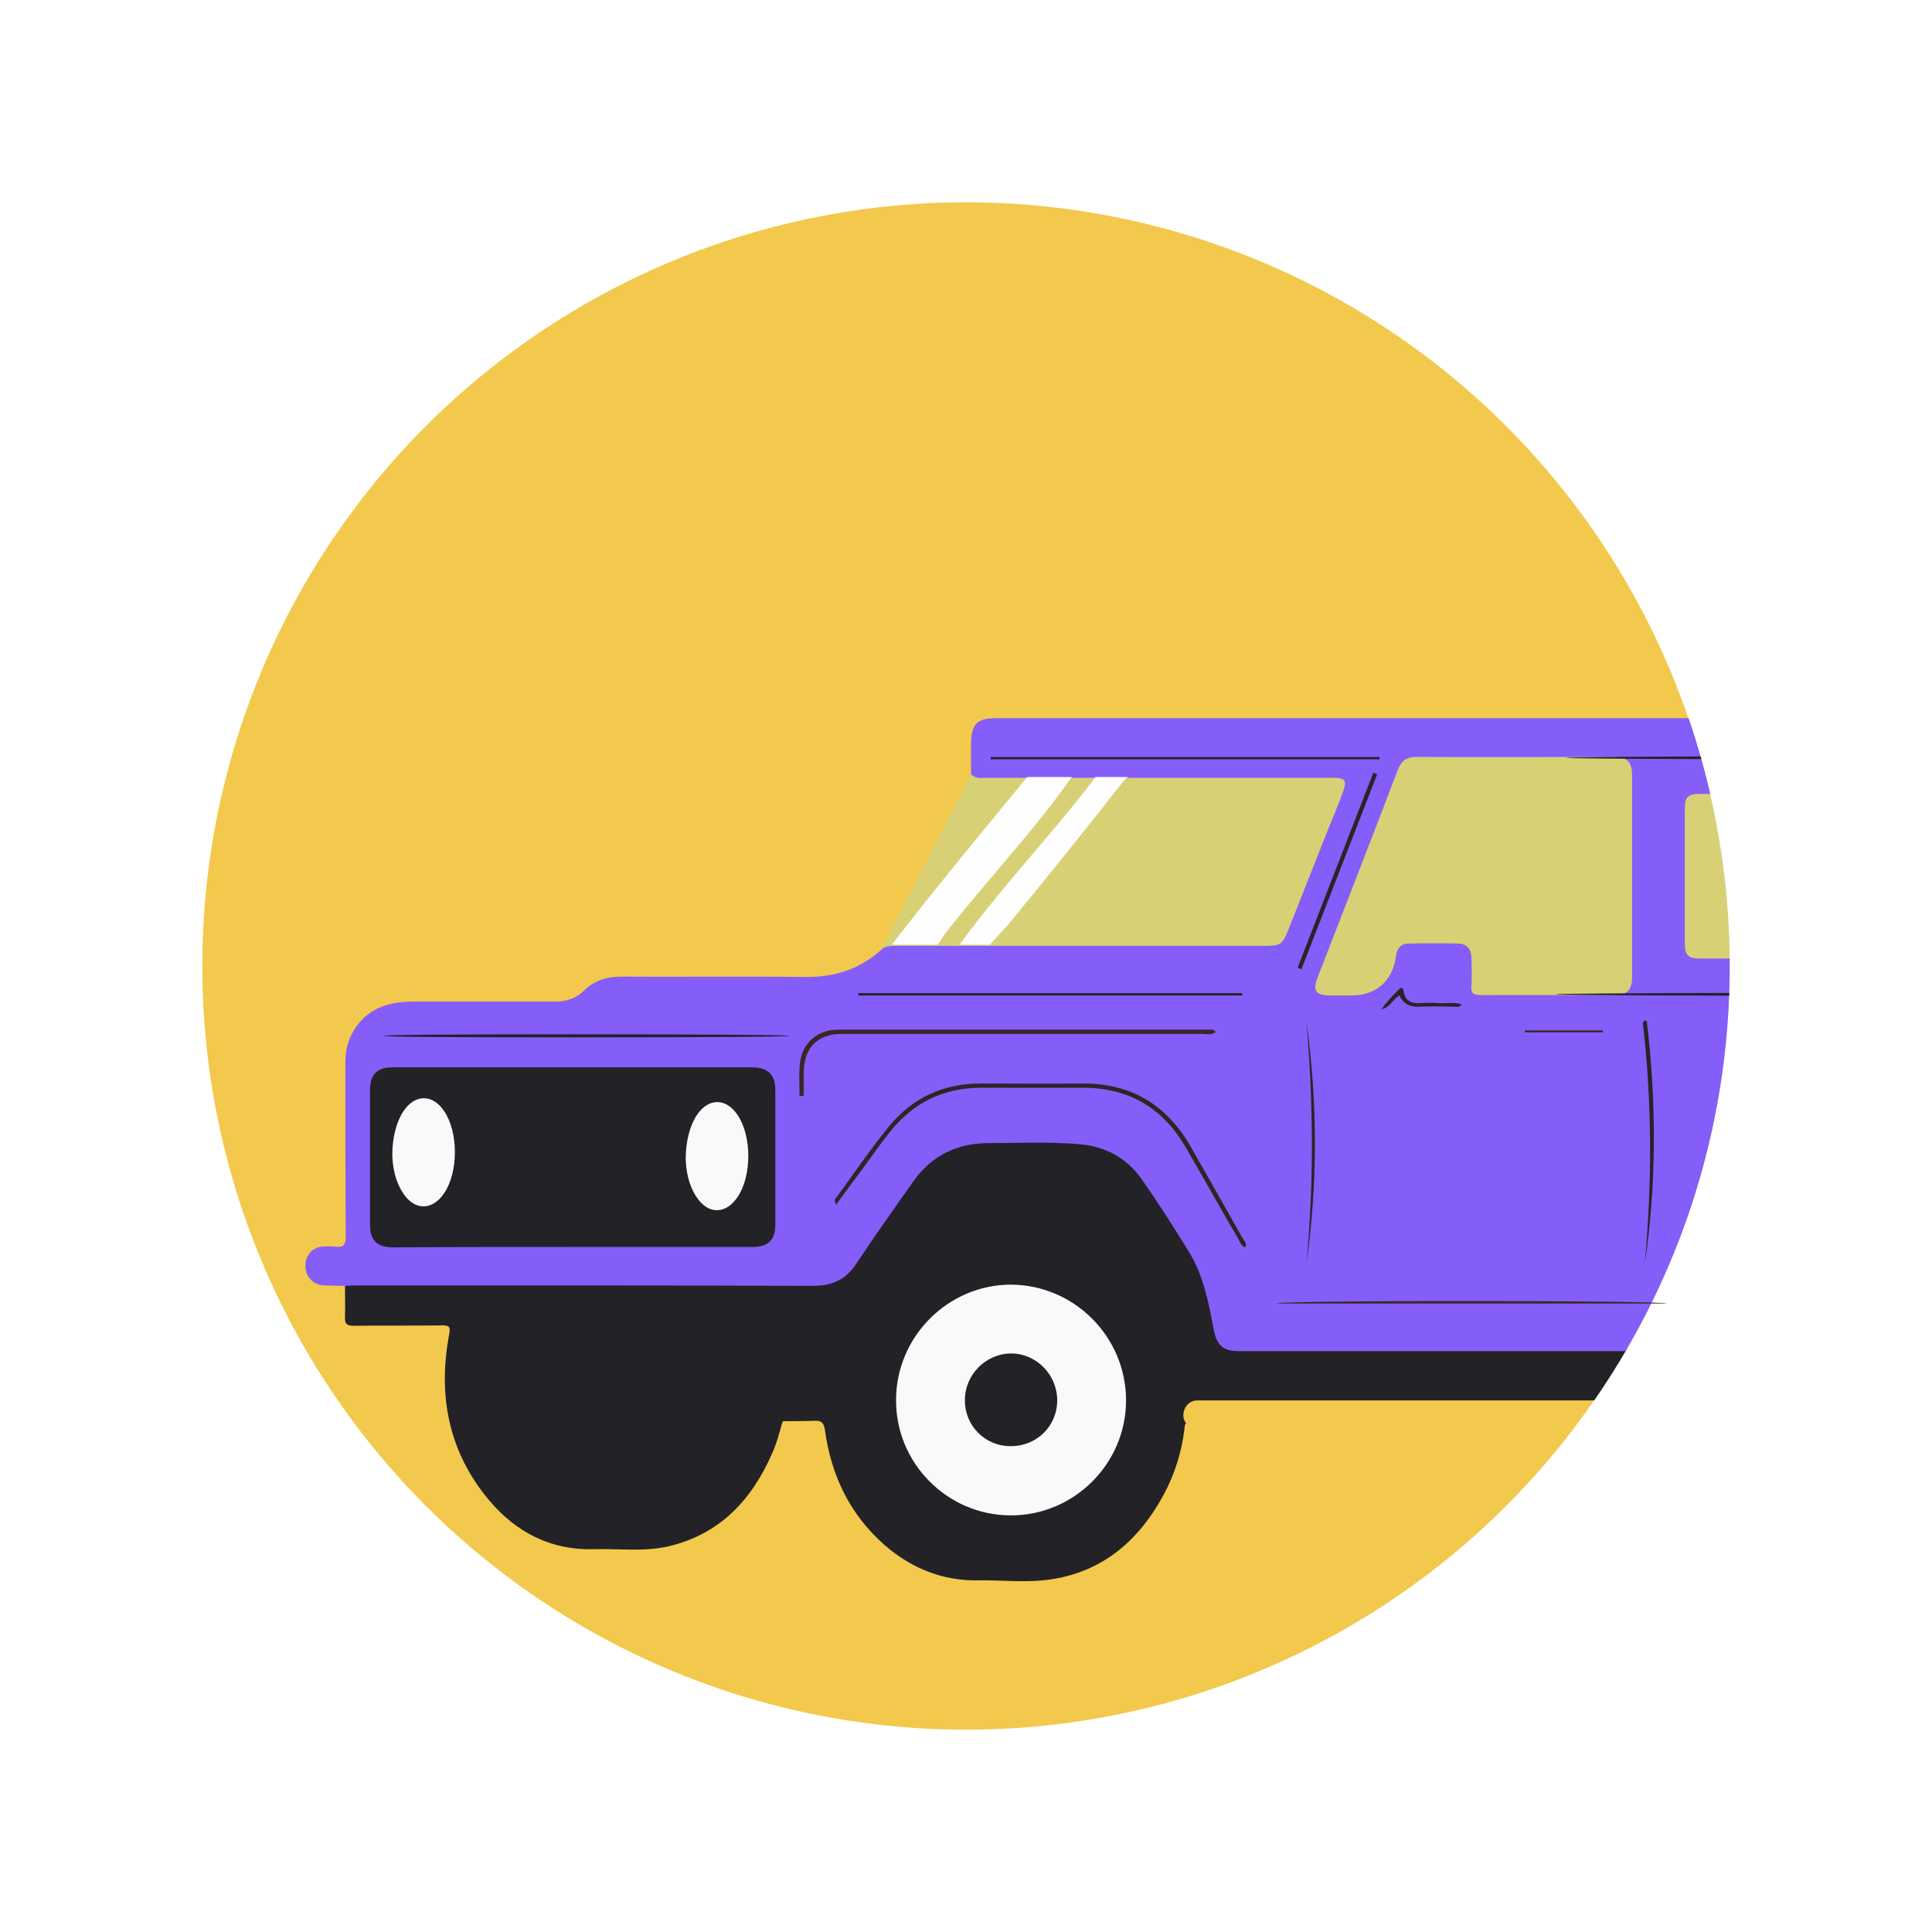 <svg width="191" height="191" viewBox="0 0 191 191" fill="none" xmlns="http://www.w3.org/2000/svg">
<g filter="url(#filter0_d_33_14)">
<circle cx="95.5" cy="95.5" r="75.5" fill="#F2C94C"/>
</g>
<path fill-rule="evenodd" clip-rule="evenodd" d="M157.605 138.445H118.394C117.101 138.445 116.645 140.004 117.253 140.688C117.177 140.802 117.101 140.954 117.101 141.22C116.835 143.502 116.151 145.707 115.048 147.76C112.615 152.246 109.117 155.325 103.985 156.124C102.413 156.377 100.808 156.326 99.203 156.276C98.4 156.25 97.597 156.225 96.799 156.238C93.225 156.314 90.108 155.059 87.447 152.74C84.025 149.737 82.162 145.859 81.554 141.372C81.439 140.688 81.249 140.422 80.489 140.46C79.463 140.498 78.436 140.498 77.41 140.498C77.371 140.574 77.334 140.65 77.296 140.764C77.029 141.753 76.763 142.741 76.345 143.654C74.33 148.292 71.136 151.714 66.004 152.892C64.384 153.252 62.747 153.212 61.104 153.172C60.318 153.153 59.53 153.134 58.742 153.158C54.484 153.272 51.063 151.523 48.363 148.33C44.333 143.54 43.269 137.951 44.409 131.906C44.561 131.069 44.333 131.031 43.649 131.031C42.204 131.05 40.75 131.05 39.296 131.05C37.842 131.05 36.388 131.05 34.943 131.069C34.296 131.069 34.068 130.879 34.106 130.195C34.132 129.511 34.123 128.826 34.115 128.142C34.111 127.8 34.106 127.458 34.106 127.115C34.451 126.771 34.873 126.788 35.288 126.804C35.376 126.808 35.464 126.811 35.551 126.811H47.413H80.451C82.162 126.811 83.454 126.203 84.405 124.758C86.268 122.021 88.169 119.284 90.07 116.584C91.591 114.417 93.681 113.125 96.267 112.82C99.727 112.402 103.224 112.478 106.684 112.782C109.801 113.011 112.121 114.683 113.755 117.307C114.63 118.713 115.504 120.12 116.455 121.489C118.47 124.302 119.534 127.458 120.143 130.765C120.447 130.917 120.789 130.993 121.169 130.993C122.424 130.955 123.64 130.955 124.895 130.993C124.955 130.993 125.015 130.992 125.075 130.99C125.431 130.981 125.78 130.972 126.073 131.298C126.073 131.64 126.083 131.982 126.092 132.324C126.102 132.666 126.111 133.008 126.111 133.351H160.841C159.829 135.094 158.749 136.794 157.605 138.445Z" fill="#232226"/>
<path opacity="0.23" d="M87.256 93.735C87.561 93.735 87.903 93.773 88.207 93.773C100.639 93.773 113.033 93.773 125.465 93.811C126.568 93.811 127.138 93.469 127.518 92.443C129.343 87.652 131.282 82.9 133.145 78.148C133.601 76.969 133.335 76.589 132.042 76.589C120.028 76.589 107.977 76.589 95.963 76.589C93.111 82.177 90.26 87.766 87.408 93.355C87.37 93.431 87.332 93.583 87.256 93.735Z" fill="#80E7FF"/>
<path fill-rule="evenodd" clip-rule="evenodd" d="M160.708 133.579C167.251 122.4 171 109.388 171 95.5C171 95.254 170.999 95.007 170.997 94.762H168.047C166.906 94.762 166.564 94.419 166.564 93.279V79.972C166.564 78.794 166.868 78.49 168.009 78.49H169.076C168.489 75.941 167.774 73.442 166.936 71L98.472 71C96.61 71 96.039 71.57 96.001 73.471V76.551C96.402 76.952 96.904 76.927 97.383 76.904C97.495 76.898 97.605 76.893 97.712 76.893H130.75H131.891C132.993 76.931 133.145 77.159 132.803 78.186C132.575 78.832 132.309 79.516 132.043 80.162C131.093 82.479 130.171 84.824 129.252 87.163C128.663 88.662 128.075 90.159 127.481 91.644C126.758 93.469 126.682 93.507 124.743 93.507H88.93C88.842 93.507 88.754 93.505 88.666 93.504C88.185 93.494 87.707 93.484 87.257 93.773C85.128 95.75 82.657 96.587 79.767 96.587C76.27 96.543 72.772 96.549 69.274 96.556C66.651 96.56 64.028 96.565 61.404 96.549C59.998 96.549 58.781 96.929 57.755 97.917C56.994 98.678 56.006 99.02 54.903 99.02H40.836C38.327 99.02 36.198 99.704 34.867 102.061C34.335 103.012 34.145 104 34.145 105.103C34.145 110.806 34.145 116.508 34.183 122.249C34.183 123.048 33.955 123.352 33.156 123.238C32.738 123.2 32.32 123.2 31.902 123.238C30.837 123.314 30.153 124.15 30.191 125.215C30.229 126.279 30.989 127.04 32.092 127.078C32.776 127.116 33.422 127.116 34.107 127.116C34.316 127.116 34.525 127.106 34.734 127.097C34.943 127.087 35.152 127.078 35.361 127.078C50.417 127.078 65.472 127.078 80.528 127.116C82.353 127.116 83.683 126.431 84.672 124.91C86.079 122.785 87.556 120.683 89.03 118.586C89.428 118.02 89.826 117.454 90.222 116.889C92.047 114.265 94.595 113.011 97.712 113.011C98.524 113.011 99.334 113 100.142 112.989C102.361 112.959 104.569 112.93 106.799 113.125C109.308 113.353 111.399 114.493 112.844 116.546C114.516 118.942 116.113 121.413 117.634 123.922C118.982 126.169 119.482 128.784 119.969 131.332L119.991 131.45C120.295 133.008 120.903 133.579 122.5 133.579H150.558H160.708ZM138.202 76.094C135.579 82.976 132.917 89.819 130.256 96.663C129.762 97.917 130.066 98.374 131.397 98.412H133.602C136.073 98.412 137.708 96.967 138.012 94.457C138.126 93.697 138.544 93.279 139.266 93.279C140.863 93.241 142.498 93.241 144.133 93.279C144.969 93.279 145.464 93.811 145.464 94.686C145.502 95.636 145.54 96.587 145.464 97.537C145.426 98.221 145.692 98.374 146.338 98.374H159.53C160.899 98.374 161.355 97.879 161.355 96.511V86.55V76.779C161.355 75.296 160.899 74.84 159.416 74.84C157.263 74.84 155.106 74.844 152.948 74.848C148.626 74.857 144.299 74.865 139.989 74.84C139.076 74.84 138.544 75.22 138.202 76.094Z" fill="#855DF8"/>
<path d="M56.651 123.276C62.544 123.276 68.475 123.276 74.368 123.276C75.965 123.276 76.649 122.591 76.649 121.033C76.649 116.622 76.649 112.212 76.649 107.802C76.649 106.243 75.927 105.521 74.368 105.521C62.544 105.521 50.683 105.521 38.859 105.521C37.262 105.521 36.578 106.205 36.578 107.802C36.578 112.212 36.578 116.622 36.578 121.033C36.578 122.629 37.262 123.314 38.859 123.314C44.79 123.276 50.721 123.276 56.651 123.276Z" fill="#232226"/>
<path opacity="0.23" d="M131.396 98.373C132.119 98.373 132.879 98.373 133.601 98.373C136.11 98.373 137.707 96.967 138.011 94.419C138.125 93.659 138.506 93.241 139.266 93.241C140.901 93.203 142.536 93.203 144.132 93.241C145.007 93.279 145.463 93.773 145.463 94.648C145.463 95.598 145.501 96.549 145.463 97.499C145.425 98.183 145.691 98.335 146.337 98.335C150.748 98.297 155.12 98.335 159.53 98.335C160.861 98.335 161.355 97.841 161.355 96.472C161.355 93.165 161.355 89.857 161.355 86.512C161.355 83.242 161.355 80.01 161.355 76.741C161.355 75.258 160.899 74.802 159.416 74.802C152.953 74.802 146.452 74.802 139.988 74.802C139.076 74.802 138.544 75.144 138.201 76.019C135.578 82.9 132.917 89.743 130.256 96.587C129.761 97.917 130.065 98.373 131.396 98.373Z" fill="#80E7FF"/>
<path opacity="0.23" fill-rule="evenodd" clip-rule="evenodd" d="M169.076 78.49C170.282 83.727 170.943 89.171 170.997 94.762H168.046C166.867 94.762 166.563 94.419 166.563 93.279V79.972C166.563 78.794 166.867 78.49 168.008 78.49H169.076Z" fill="#80E7FF"/>
<path fill-rule="evenodd" clip-rule="evenodd" d="M170.954 98.161C170.951 98.252 170.948 98.343 170.944 98.433C160.752 98.409 153.751 98.357 153.751 98.297C153.751 98.238 160.756 98.186 170.954 98.161Z" fill="#232226"/>
<path d="M97.939 75.068C110.752 75.068 123.564 75.068 136.376 75.068C136.376 74.992 136.376 74.916 136.376 74.84C123.564 74.84 110.752 74.84 97.939 74.84C97.978 74.916 97.939 74.992 97.939 75.068Z" fill="#232226"/>
<path fill-rule="evenodd" clip-rule="evenodd" d="M168.123 74.785C168.148 74.872 168.173 74.96 168.197 75.047C160.186 75.02 154.815 74.972 154.815 74.916C154.815 74.86 160.153 74.812 168.123 74.785Z" fill="#232226"/>
<path d="M122.804 98.183C110.144 98.183 97.522 98.183 84.861 98.183C84.861 98.259 84.861 98.335 84.861 98.412C97.522 98.412 110.144 98.412 122.804 98.412C122.804 98.297 122.804 98.259 122.804 98.183Z" fill="#232226"/>
<path d="M82.656 119.094C83.645 117.763 84.519 116.546 85.432 115.33C86.268 114.189 87.067 113.049 87.941 111.946C90.222 109.057 93.188 107.574 96.875 107.536C100.335 107.536 103.757 107.536 107.216 107.536C111.665 107.574 114.972 109.589 117.177 113.353C118.964 116.394 120.675 119.512 122.462 122.553C122.614 122.819 122.69 123.2 123.108 123.314C123.298 122.895 122.994 122.667 122.842 122.401C121.131 119.36 119.42 116.356 117.71 113.353C115.314 109.209 111.817 107.08 106.988 107.118C103.643 107.156 100.297 107.118 96.951 107.118C93.263 107.118 90.222 108.524 87.903 111.338C86.078 113.581 84.443 115.976 82.732 118.333C82.542 118.523 82.428 118.675 82.656 119.094Z" fill="#2F2524"/>
<path d="M79.462 108.334C79.462 107.536 79.462 106.738 79.462 105.977C79.5 103.544 80.831 102.213 83.264 102.213C95.164 102.213 107.064 102.213 118.964 102.213C119.344 102.213 119.762 102.365 120.18 102.023C119.99 101.681 119.648 101.795 119.42 101.795C107.216 101.795 95.05 101.795 82.846 101.795C80.831 101.795 79.31 103.088 79.082 105.103C78.968 106.167 79.044 107.27 79.044 108.334C79.196 108.372 79.348 108.334 79.462 108.334Z" fill="#3A2723"/>
<path d="M164.776 128.864C164.054 128.56 127.024 128.522 126.149 128.864C138.999 128.864 151.888 128.864 164.776 128.864Z" fill="#3A2723"/>
<path d="M56.461 102.556C71.075 102.556 78 102.487 78 102.403C78 102.319 71.075 102.251 56.461 102.251C41.847 102.251 38 102.319 38 102.403C38 102.487 41.847 102.556 56.461 102.556Z" fill="#232226"/>
<path d="M162.533 100.921C162.495 100.997 162.419 101.073 162.419 101.149C163.332 109.057 163.332 116.965 162.609 124.91C163.788 116.927 163.75 108.905 162.799 100.921C162.723 100.921 162.609 100.921 162.533 100.921Z" fill="#292325"/>
<path d="M129.153 124.91C130.293 116.927 130.255 108.943 129.153 100.959C129.837 108.943 129.913 116.927 129.153 124.91Z" fill="#2D2425"/>
<path d="M128.659 95.826C131.168 89.401 133.639 82.976 136.148 76.551C136.034 76.513 135.882 76.437 135.768 76.399C133.259 82.824 130.788 89.249 128.279 95.674C128.431 95.712 128.545 95.75 128.659 95.826Z" fill="#2B2425"/>
<path d="M144.512 99.286C143.752 99.058 142.992 99.21 142.269 99.172C141.623 99.134 140.977 99.134 140.368 99.172C139.532 99.21 138.924 98.982 138.771 98.031C138.733 97.841 138.657 97.499 138.353 97.765C137.707 98.374 137.099 99.058 136.566 99.78C137.403 99.628 137.669 98.792 138.353 98.412C138.771 99.362 139.57 99.59 140.52 99.514C141.585 99.476 142.611 99.514 143.676 99.514C143.942 99.514 144.246 99.666 144.512 99.286Z" fill="#2A2425"/>
<path d="M158.465 101.871C155.88 101.871 153.333 101.871 150.747 101.871C150.747 101.947 150.747 101.985 150.747 102.061C153.333 102.061 155.88 102.061 158.465 102.061C158.465 102.023 158.465 101.947 158.465 101.871Z" fill="#3A2723"/>
<path d="M67.79 114.569C67.829 115.748 68.057 117.117 68.855 118.333C69.996 120.082 71.745 120.082 72.923 118.333C74.33 116.242 74.33 112.326 72.923 110.235C71.782 108.524 70.034 108.524 68.893 110.235C68.209 111.262 67.79 112.821 67.79 114.569Z" fill="#F9F9F9"/>
<path d="M38.783 114.189C38.821 115.368 39.049 116.736 39.847 117.953C40.988 119.702 42.737 119.702 43.915 117.953C45.322 115.862 45.322 111.946 43.915 109.855C42.775 108.144 41.026 108.144 39.885 109.855C39.201 110.882 38.783 112.44 38.783 114.189Z" fill="#F9F9F9"/>
<path d="M111.322 138.445C111.322 144.718 106.152 149.851 99.879 149.813C93.606 149.775 88.511 144.604 88.587 138.331C88.625 132.096 93.758 127.001 99.955 127.001C106.228 127.039 111.322 132.172 111.322 138.445Z" fill="#F9F9F9"/>
<path d="M99.879 142.969C97.369 142.969 95.354 140.916 95.392 138.407C95.392 135.86 97.521 133.769 100.031 133.807C102.502 133.845 104.517 135.936 104.517 138.445C104.517 140.992 102.464 143.007 99.879 142.969Z" fill="#232226"/>
<path d="M101.551 76.817H105.961C102.16 82.216 97.445 87.158 93.377 92.367C93.149 92.747 92.921 93.089 92.693 93.393H88.169C92.503 87.766 97.027 82.33 101.551 76.817Z" fill="#FEFEFE"/>
<path d="M107.938 77.311C108.052 77.121 108.204 76.969 108.318 76.817H111.512C111.398 76.893 111.322 76.969 111.208 77.045C107.368 81.949 103.49 86.778 99.536 91.568C98.89 92.214 98.358 92.861 97.863 93.393H94.86C98.89 87.842 103.718 82.786 107.938 77.311Z" fill="#FEFEFE"/>
<defs>
<filter id="filter0_d_33_14" x="0" y="0" width="191" height="191" filterUnits="userSpaceOnUse" color-interpolation-filters="sRGB">
<feFlood flood-opacity="0" result="BackgroundImageFix"/>
<feColorMatrix in="SourceAlpha" type="matrix" values="0 0 0 0 0 0 0 0 0 0 0 0 0 0 0 0 0 0 127 0" result="hardAlpha"/>
<feOffset/>
<feGaussianBlur stdDeviation="10"/>
<feColorMatrix type="matrix" values="0 0 0 0 0 0 0 0 0 0 0 0 0 0 0 0 0 0 0.6 0"/>
<feBlend mode="normal" in2="BackgroundImageFix" result="effect1_dropShadow_33_14"/>
<feBlend mode="normal" in="SourceGraphic" in2="effect1_dropShadow_33_14" result="shape"/>
</filter>
</defs>
</svg>
